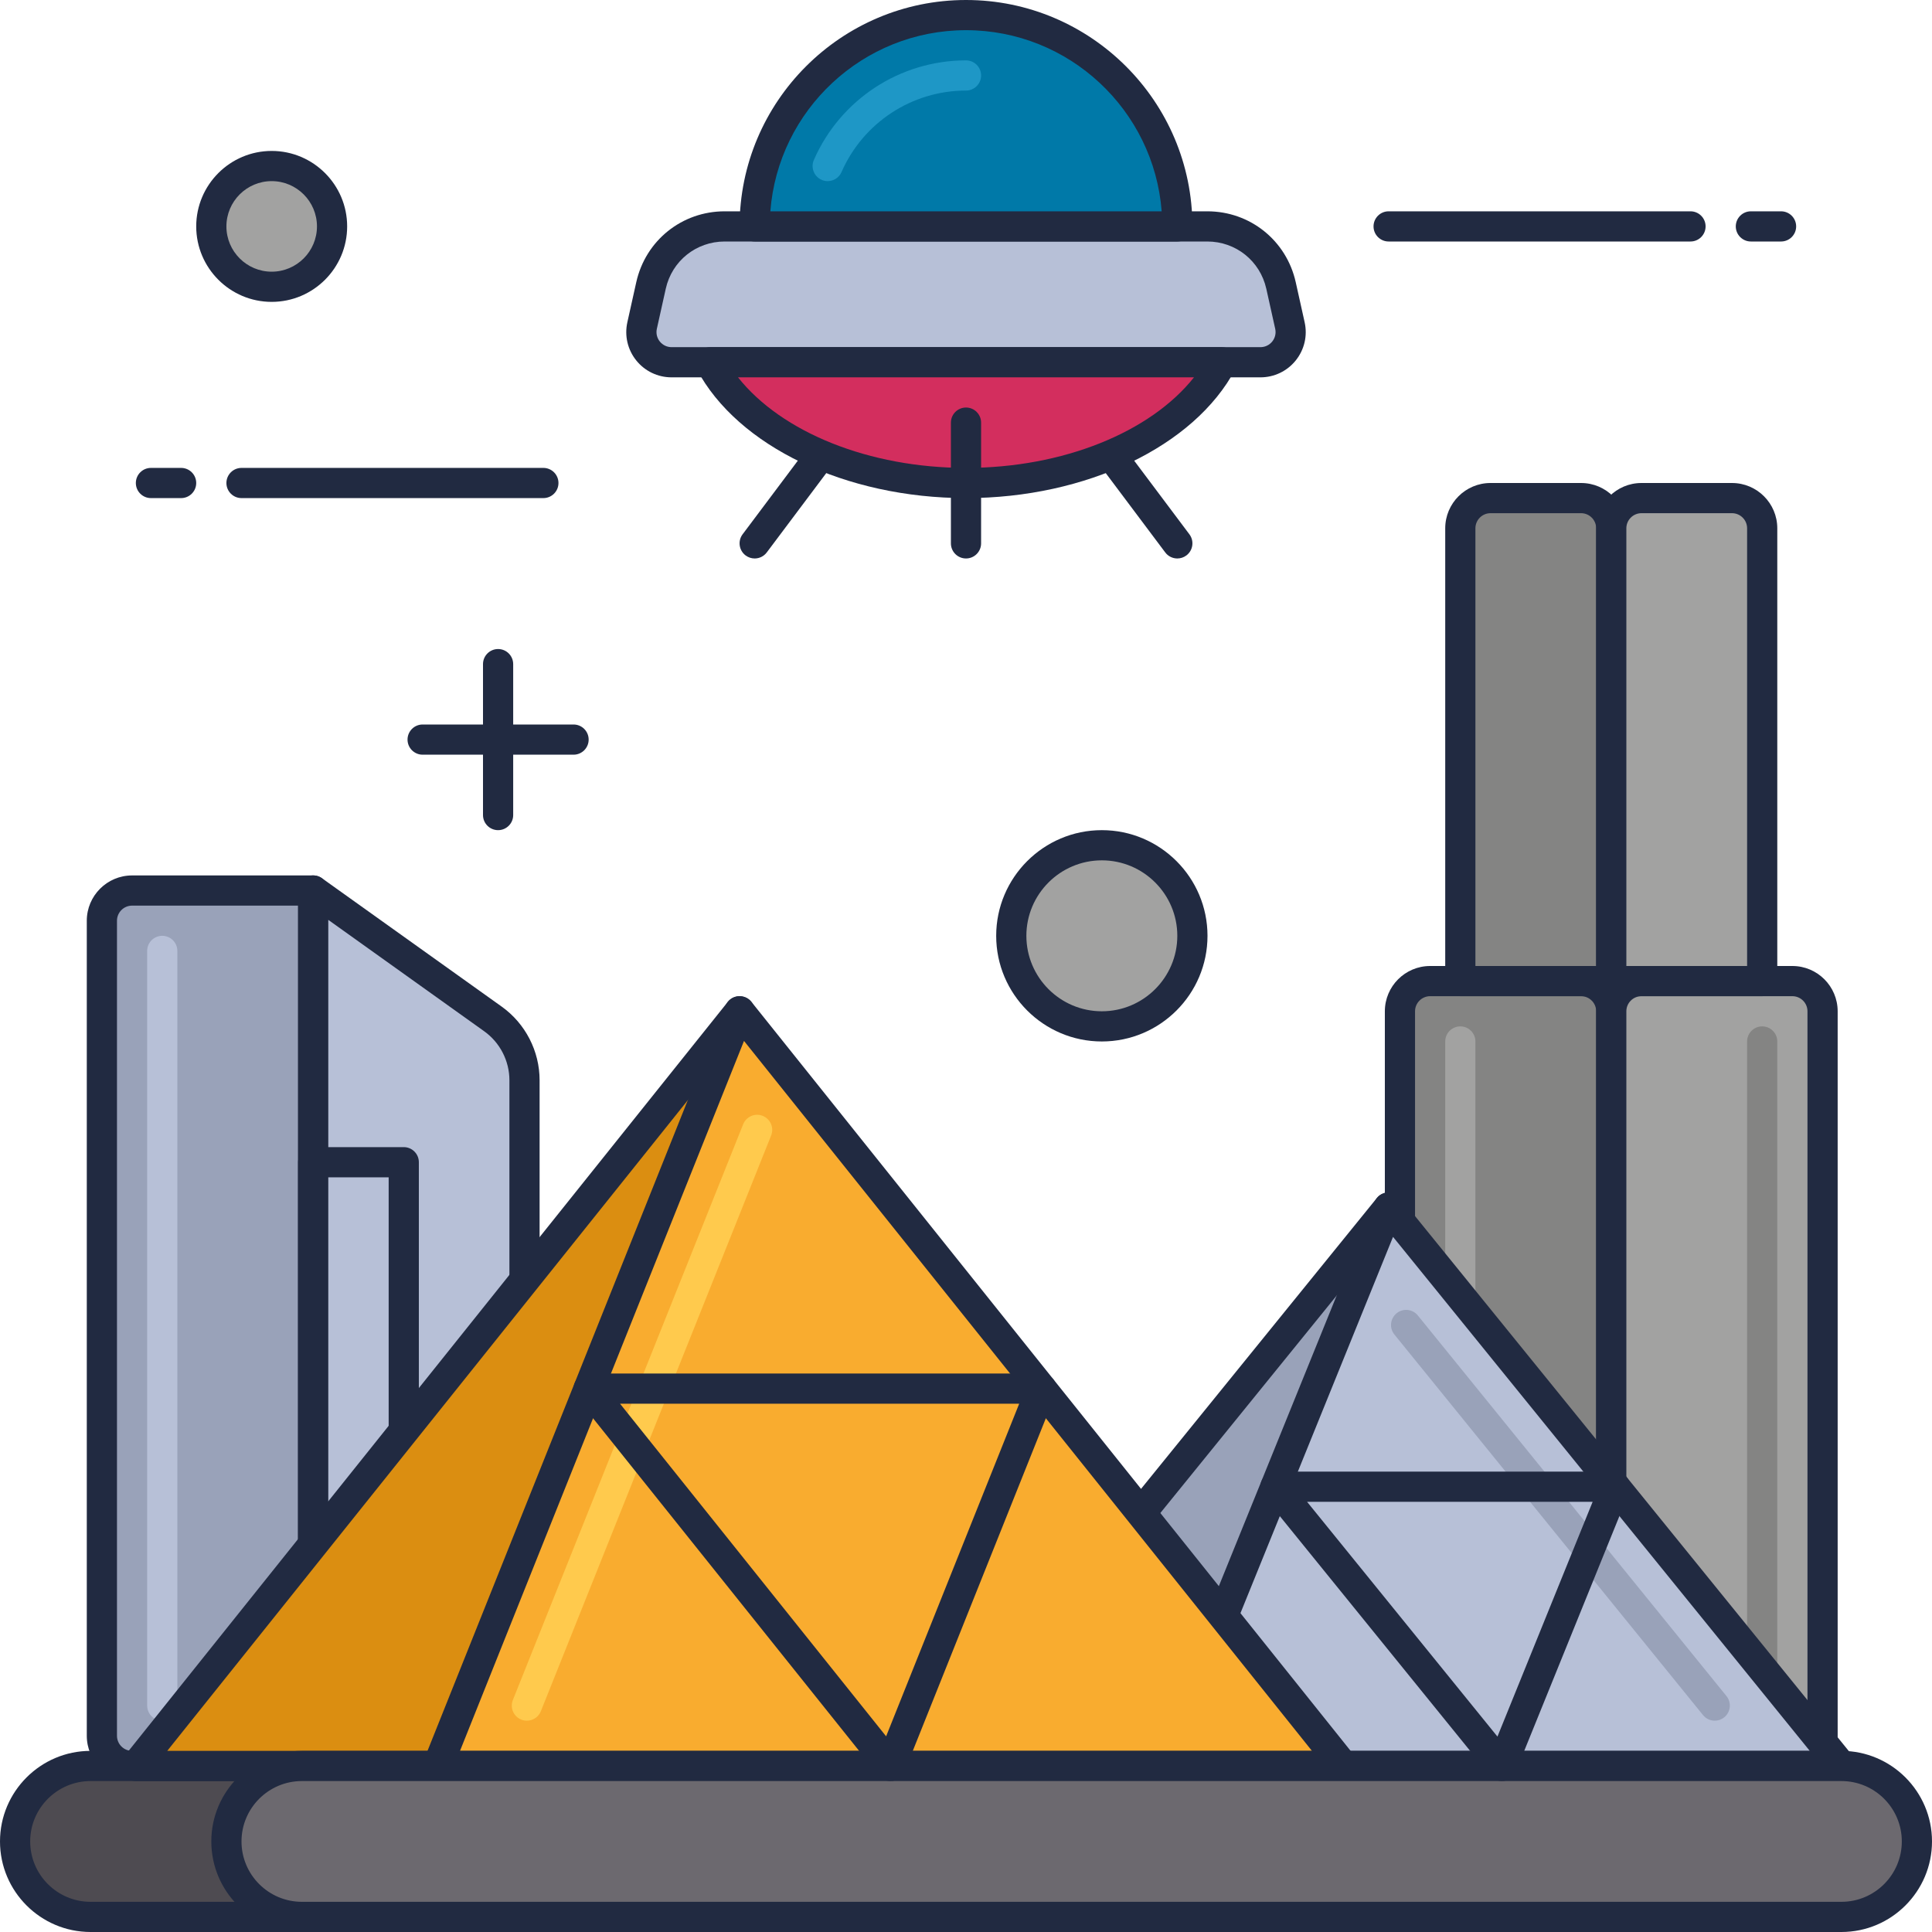 <?xml version="1.0" encoding="utf-8"?>
<!-- Generator: Adobe Illustrator 21.1.0, SVG Export Plug-In . SVG Version: 6.00 Build 0)  -->
<svg version="1.1" id="Layer_1" xmlns="http://www.w3.org/2000/svg" xmlns:xlink="http://www.w3.org/1999/xlink" x="0px" y="0px"
	 viewBox="0 0 64 64" style="enable-background:new 0 0 64 64;" xml:space="preserve">
<style type="text/css">
	.st0{fill:#DB8E11;}
	.st1{fill:#212A41;}
	.st2{fill:#F9AC2F;}
	.st3{fill:#FFCA4D;}
	.st4{fill:#B7C0D7;}
	.st5{fill:#99A2B9;}
	.st6{fill:#B51040;}
	.st7{fill:#D32E5E;}
	.st8{fill:#F14C7C;}
	.st9{fill:#0079A8;}
	.st10{fill:#1E97C6;}
	.st11{fill:#BED38E;}
	.st12{fill:#A0B570;}
	.st13{fill:#DCF1AC;}
	.st14{fill:#D5DEF5;}
	.st15{fill:#4E4B51;}
	.st16{fill:#6C696F;}
	.st17{fill:#848483;}
	.st18{fill:#A2A2A1;}
	.st19{fill:#7B849B;}
	.st20{fill:#8A878D;}
	.st21{fill:#C0C0BF;}
	.st22{fill:#005B8A;}
	.st23{fill:#970022;}
	.st24{fill:#1A237E;}
	.st25{fill:#BD7000;}
	.st26{fill:#003D6C;}
	.st27{fill:#666665;}
	.st28{fill:#195190;}
</style>
<g id="Extraterrestial_Civilization">
	<g>
		<path class="st17" d="M52.375,58.5h-5c-0.552,0-1-0.448-1-1v-24c0-0.552,0.448-1,1-1h5c0.552,0,1,0.448,1,1v24
			C53.375,58.052,52.927,58.5,52.375,58.5z"/>
		<path class="st1" d="M52.375,59h-5c-0.827,0-1.5-0.673-1.5-1.5v-24c0-0.827,0.673-1.5,1.5-1.5h5c0.827,0,1.5,0.673,1.5,1.5v24
			C53.875,58.327,53.202,59,52.375,59z M47.375,33c-0.275,0-0.5,0.224-0.5,0.5v24c0,0.276,0.225,0.5,0.5,0.5h5
			c0.275,0,0.5-0.224,0.5-0.5v-24c0-0.276-0.225-0.5-0.5-0.5H47.375z"/>
	</g>
	<g>
		<path class="st18" d="M59.375,58.5h-5c-0.552,0-1-0.448-1-1v-24c0-0.552,0.448-1,1-1h5c0.552,0,1,0.448,1,1v24
			C60.375,58.052,59.927,58.5,59.375,58.5z"/>
		<path class="st1" d="M59.375,59h-5c-0.827,0-1.5-0.673-1.5-1.5v-24c0-0.827,0.673-1.5,1.5-1.5h5c0.827,0,1.5,0.673,1.5,1.5v24
			C60.875,58.327,60.202,59,59.375,59z M54.375,33c-0.275,0-0.5,0.224-0.5,0.5v24c0,0.276,0.225,0.5,0.5,0.5h5
			c0.275,0,0.5-0.224,0.5-0.5v-24c0-0.276-0.225-0.5-0.5-0.5H54.375z"/>
	</g>
	<g>
		<path class="st17" d="M53.375,32.5h-5v-15c0-0.552,0.448-1,1-1h3c0.552,0,1,0.448,1,1V32.5z"/>
		<path class="st1" d="M53.375,33h-5c-0.276,0-0.5-0.224-0.5-0.5v-15c0-0.827,0.673-1.5,1.5-1.5h3c0.827,0,1.5,0.673,1.5,1.5v15
			C53.875,32.776,53.651,33,53.375,33z M48.875,32h4V17.5c0-0.276-0.225-0.5-0.5-0.5h-3c-0.275,0-0.5,0.224-0.5,0.5V32z"/>
	</g>
	<g>
		<path class="st18" d="M58.375,32.5h-5v-15c0-0.552,0.448-1,1-1h3c0.552,0,1,0.448,1,1V32.5z"/>
		<path class="st1" d="M58.375,33h-5c-0.276,0-0.5-0.224-0.5-0.5v-15c0-0.827,0.673-1.5,1.5-1.5h3c0.827,0,1.5,0.673,1.5,1.5v15
			C58.875,32.776,58.651,33,58.375,33z M53.875,32h4V17.5c0-0.276-0.225-0.5-0.5-0.5h-3c-0.275,0-0.5,0.224-0.5,0.5V32z"/>
	</g>
	<g>
		<path class="st17" d="M58.375,57c-0.276,0-0.5-0.224-0.5-0.5v-22c0-0.276,0.224-0.5,0.5-0.5s0.5,0.224,0.5,0.5v22
			C58.875,56.776,58.651,57,58.375,57z"/>
	</g>
	<g>
		<path class="st18" d="M48.375,57c-0.276,0-0.5-0.224-0.5-0.5v-22c0-0.276,0.224-0.5,0.5-0.5s0.5,0.224,0.5,0.5v22
			C48.875,56.776,48.651,57,48.375,57z"/>
	</g>
	<g>
		<path class="st5" d="M10.375,58.5h-6c-0.552,0-1-0.448-1-1v-27c0-0.552,0.448-1,1-1h6V58.5z"/>
		<path class="st1" d="M10.375,59h-6c-0.827,0-1.5-0.673-1.5-1.5v-27c0-0.827,0.673-1.5,1.5-1.5h6c0.276,0,0.5,0.224,0.5,0.5v29
			C10.875,58.776,10.651,59,10.375,59z M4.375,30c-0.275,0-0.5,0.224-0.5,0.5v27c0,0.276,0.225,0.5,0.5,0.5h5.5V30H4.375z"/>
	</g>
	<g>
		<path class="st4" d="M17.375,58.5h-7v-29l5.953,4.252c0.657,0.469,1.047,1.227,1.047,2.034V58.5z"/>
		<path class="st1" d="M17.375,59h-7c-0.276,0-0.5-0.224-0.5-0.5v-29c0-0.188,0.104-0.359,0.271-0.445s0.366-0.072,0.52,0.038
			l5.953,4.252c0.786,0.562,1.256,1.474,1.256,2.441V58.5C17.875,58.776,17.651,59,17.375,59z M10.875,58h6V35.787
			c0-0.645-0.313-1.253-0.838-1.627l-5.162-3.688V58z"/>
	</g>
	<g>
		<rect x="10.375" y="38.5" class="st4" width="3" height="20"/>
		<path class="st1" d="M13.375,59h-3c-0.276,0-0.5-0.224-0.5-0.5v-20c0-0.276,0.224-0.5,0.5-0.5h3c0.276,0,0.5,0.224,0.5,0.5v20
			C13.875,58.776,13.651,59,13.375,59z M10.875,58h2V39h-2V58z"/>
	</g>
	<g>
		<path class="st4" d="M5.375,57c-0.276,0-0.5-0.224-0.5-0.5v-25c0-0.276,0.224-0.5,0.5-0.5s0.5,0.224,0.5,0.5v25
			C5.875,56.776,5.651,57,5.375,57z"/>
	</g>
	<g>
		<polygon class="st5" points="31,58.5 53.5,58.5 46,40 		"/>
		<path class="st1" d="M53.5,59H31c-0.192,0-0.368-0.111-0.451-0.285c-0.083-0.174-0.059-0.38,0.062-0.53l15-18.5
			c0.111-0.137,0.284-0.201,0.463-0.18c0.175,0.026,0.322,0.143,0.389,0.307l7.5,18.5c0.062,0.154,0.045,0.33-0.048,0.467
			C53.821,58.917,53.666,59,53.5,59z M32.049,58h20.709l-6.903-17.027L32.049,58z"/>
	</g>
	<g>
		<path class="st15" d="M54,58.5H3c-1.381,0-2.5,1.119-2.5,2.5v0c0,1.381,1.119,2.5,2.5,2.5h51c1.381,0,2.5-1.119,2.5-2.5v0
			C56.5,59.619,55.381,58.5,54,58.5z"/>
		<path class="st1" d="M54,64H3c-1.654,0-3-1.346-3-3s1.346-3,3-3h51c1.654,0,3,1.346,3,3S55.654,64,54,64z M3,59
			c-1.103,0-2,0.897-2,2s0.897,2,2,2h51c1.103,0,2-0.897,2-2s-0.897-2-2-2H3z"/>
	</g>
	<g>
		<polygon class="st4" points="61,58.5 38.5,58.5 46,40 		"/>
		<path class="st1" d="M61,59H38.5c-0.166,0-0.321-0.083-0.415-0.221c-0.093-0.138-0.11-0.313-0.048-0.467l7.5-18.5
			c0.066-0.164,0.214-0.28,0.389-0.307c0.182-0.021,0.352,0.042,0.463,0.18l15,18.5c0.121,0.15,0.146,0.356,0.062,0.53
			C61.368,58.889,61.192,59,61,59z M39.242,58h20.709L46.146,40.973L39.242,58z"/>
	</g>
	<g>
		<path class="st5" d="M56.804,57c-0.146,0-0.289-0.063-0.389-0.185L46.191,44.207c-0.174-0.214-0.141-0.529,0.074-0.703
			c0.211-0.174,0.529-0.143,0.703,0.073l10.224,12.608c0.174,0.214,0.141,0.529-0.074,0.703C57.026,56.963,56.915,57,56.804,57z"/>
	</g>
	<g>
		<polygon class="st0" points="34.5,58.5 4.5,58.5 24.5,33.5 		"/>
		<path class="st1" d="M34.5,59h-30c-0.192,0-0.367-0.11-0.45-0.283c-0.084-0.173-0.061-0.379,0.06-0.529l20-25
			c0.111-0.139,0.286-0.209,0.464-0.182c0.176,0.026,0.325,0.144,0.391,0.309l10,25c0.062,0.154,0.043,0.329-0.05,0.466
			S34.666,59,34.5,59z M5.54,58h28.222l-9.407-23.518L5.54,58z"/>
	</g>
	<g>
		<polygon class="st2" points="44.5,58.5 14.5,58.5 24.5,33.5 		"/>
		<path class="st1" d="M44.5,59h-30c-0.166,0-0.321-0.083-0.414-0.22s-0.111-0.312-0.05-0.466l10-25
			c0.065-0.166,0.215-0.283,0.391-0.309c0.178-0.024,0.353,0.043,0.464,0.182l20,25c0.12,0.15,0.144,0.356,0.06,0.529
			C44.867,58.89,44.692,59,44.5,59z M15.238,58H43.46L24.646,34.482L15.238,58z"/>
	</g>
	<g>
		<path class="st3" d="M17.454,57c-0.062,0-0.125-0.011-0.186-0.036c-0.257-0.103-0.381-0.394-0.278-0.65l7.628-19.07
			c0.103-0.257,0.394-0.383,0.649-0.279c0.257,0.103,0.381,0.394,0.278,0.65l-7.628,19.07C17.84,56.881,17.652,57,17.454,57z"/>
	</g>
	<g>
		<path class="st16" d="M61,58.5H10c-1.381,0-2.5,1.119-2.5,2.5v0c0,1.381,1.119,2.5,2.5,2.5h51c1.381,0,2.5-1.119,2.5-2.5v0
			C63.5,59.619,62.381,58.5,61,58.5z"/>
		<path class="st1" d="M61,64H10c-1.654,0-3-1.346-3-3s1.346-3,3-3h51c1.654,0,3,1.346,3,3S62.654,64,61,64z M10,59
			c-1.103,0-2,0.897-2,2s0.897,2,2,2h51c1.103,0,2-0.897,2-2s-0.897-2-2-2H10z"/>
	</g>
	<g>
		<path class="st1" d="M39,18.5c-0.151,0-0.302-0.069-0.4-0.2l-3-4c-0.165-0.221-0.12-0.534,0.101-0.7
			c0.221-0.165,0.533-0.122,0.7,0.1l3,4c0.165,0.221,0.12,0.534-0.101,0.7C39.21,18.467,39.104,18.5,39,18.5z"/>
	</g>
	<g>
		<path class="st1" d="M25,18.5c-0.104,0-0.21-0.033-0.3-0.1c-0.221-0.166-0.266-0.479-0.101-0.7l3-4
			c0.167-0.222,0.48-0.265,0.7-0.1c0.221,0.166,0.266,0.479,0.101,0.7l-3,4C25.302,18.431,25.151,18.5,25,18.5z"/>
	</g>
	<g>
		<path class="st4" d="M41.753,12H22.247c-0.64,0-1.115-0.592-0.976-1.217l0.295-1.325c0.254-1.144,1.269-1.958,2.44-1.958h15.989
			c1.172,0,2.186,0.814,2.44,1.958l0.295,1.325C42.868,11.408,42.393,12,41.753,12z"/>
		<path class="st1" d="M41.753,12.5H22.247c-0.458,0-0.885-0.205-1.171-0.561c-0.286-0.357-0.393-0.817-0.294-1.264l0.295-1.326
			C21.385,7.966,22.589,7,24.006,7h15.988c1.417,0,2.621,0.966,2.929,2.349l0.295,1.326c0.099,0.447-0.008,0.907-0.294,1.264
			C42.638,12.295,42.211,12.5,41.753,12.5z M24.006,8c-0.944,0-1.748,0.644-1.952,1.566l-0.295,1.326
			c-0.033,0.149,0.003,0.303,0.098,0.421c0.096,0.119,0.238,0.187,0.391,0.187h19.506c0.152,0,0.295-0.068,0.391-0.187
			c0.095-0.119,0.131-0.272,0.098-0.421l-0.295-1.326C41.742,8.644,40.938,8,39.994,8H24.006z"/>
	</g>
	<g>
		<path class="st7" d="M23.523,12c1.237,2.329,4.56,4,8.477,4s7.24-1.671,8.477-4H23.523z"/>
		<path class="st1" d="M32,16.5c-3.979,0-7.563-1.714-8.918-4.266c-0.082-0.155-0.077-0.342,0.013-0.492
			c0.091-0.15,0.253-0.242,0.429-0.242h16.953c0.176,0,0.338,0.092,0.429,0.242c0.09,0.15,0.095,0.337,0.013,0.492
			C39.563,14.786,35.979,16.5,32,16.5z M24.448,12.5c1.444,1.822,4.345,3,7.552,3s6.107-1.178,7.552-3H24.448z"/>
	</g>
	<g>
		<path class="st9" d="M32,0.5c-3.866,0-7,3.134-7,7h14C39,3.634,35.866,0.5,32,0.5z"/>
		<path class="st1" d="M39,8H25c-0.276,0-0.5-0.224-0.5-0.5C24.5,3.364,27.864,0,32,0s7.5,3.364,7.5,7.5C39.5,7.776,39.276,8,39,8z
			 M25.519,7h12.963C38.225,3.648,35.416,1,32,1S25.775,3.648,25.519,7z"/>
	</g>
	<g>
		<path class="st10" d="M27.418,6c-0.067,0-0.135-0.013-0.2-0.042c-0.253-0.111-0.368-0.406-0.258-0.659C27.837,3.295,29.815,2,32,2
			c0.276,0,0.5,0.224,0.5,0.5S32.276,3,32,3c-1.787,0-3.406,1.06-4.124,2.701C27.794,5.888,27.61,6,27.418,6z"/>
	</g>
	<g>
		<path class="st1" d="M32,18.5c-0.276,0-0.5-0.224-0.5-0.5v-4c0-0.276,0.224-0.5,0.5-0.5s0.5,0.224,0.5,0.5v4
			C32.5,18.276,32.276,18.5,32,18.5z"/>
	</g>
	<g>
		<circle class="st18" cx="9" cy="7.5" r="2"/>
		<path class="st1" d="M9,10c-1.379,0-2.5-1.122-2.5-2.5S7.621,5,9,5s2.5,1.122,2.5,2.5S10.379,10,9,10z M9,6
			C8.173,6,7.5,6.673,7.5,7.5S8.173,9,9,9s1.5-0.673,1.5-1.5S9.827,6,9,6z"/>
	</g>
	<g>
		<circle class="st18" cx="36.5" cy="31" r="3"/>
		<path class="st1" d="M36.5,34.5c-1.93,0-3.5-1.57-3.5-3.5s1.57-3.5,3.5-3.5S40,29.07,40,31S38.43,34.5,36.5,34.5z M36.5,28.5
			c-1.379,0-2.5,1.122-2.5,2.5s1.121,2.5,2.5,2.5S39,32.378,39,31S37.879,28.5,36.5,28.5z"/>
	</g>
	<g>
		<path class="st1" d="M16.5,27.5c-0.276,0-0.5-0.224-0.5-0.5v-5c0-0.276,0.224-0.5,0.5-0.5S17,21.724,17,22v5
			C17,27.276,16.776,27.5,16.5,27.5z"/>
	</g>
	<g>
		<path class="st1" d="M19,25h-5c-0.276,0-0.5-0.224-0.5-0.5S13.724,24,14,24h5c0.276,0,0.5,0.224,0.5,0.5S19.276,25,19,25z"/>
	</g>
	<g>
		<path class="st1" d="M29.5,59c-0.15,0-0.295-0.068-0.391-0.188l-10-12.5c-0.12-0.15-0.144-0.356-0.06-0.529
			c0.083-0.173,0.258-0.283,0.45-0.283h15c0.166,0,0.321,0.083,0.414,0.22s0.111,0.312,0.05,0.466l-5,12.5
			c-0.065,0.166-0.215,0.283-0.391,0.309C29.549,58.998,29.524,59,29.5,59z M20.54,46.5l8.814,11.018L33.762,46.5H20.54z"/>
	</g>
	<g>
		<path class="st1" d="M49.75,59c-0.149,0-0.293-0.067-0.389-0.185l-7.5-9.25c-0.121-0.15-0.146-0.356-0.062-0.53
			c0.083-0.174,0.259-0.285,0.451-0.285H53.5c0.166,0,0.321,0.083,0.415,0.221c0.093,0.138,0.11,0.313,0.048,0.467l-3.75,9.25
			c-0.066,0.164-0.214,0.28-0.389,0.307C49.799,58.998,49.774,59,49.75,59z M43.299,49.75l6.306,7.777l3.153-7.777H43.299z"/>
	</g>
	<g>
		<path class="st1" d="M18,16.5H8c-0.276,0-0.5-0.224-0.5-0.5s0.224-0.5,0.5-0.5h10c0.276,0,0.5,0.224,0.5,0.5S18.276,16.5,18,16.5z
			"/>
	</g>
	<g>
		<path class="st1" d="M6,16.5H5c-0.276,0-0.5-0.224-0.5-0.5s0.224-0.5,0.5-0.5h1c0.276,0,0.5,0.224,0.5,0.5S6.276,16.5,6,16.5z"/>
	</g>
	<g>
		<path class="st1" d="M56,8H46c-0.276,0-0.5-0.224-0.5-0.5S45.724,7,46,7h10c0.276,0,0.5,0.224,0.5,0.5S56.276,8,56,8z"/>
	</g>
	<g>
		<path class="st1" d="M59,8h-1c-0.276,0-0.5-0.224-0.5-0.5S57.724,7,58,7h1c0.276,0,0.5,0.224,0.5,0.5S59.276,8,59,8z"/>
	</g>
</g>
</svg>
